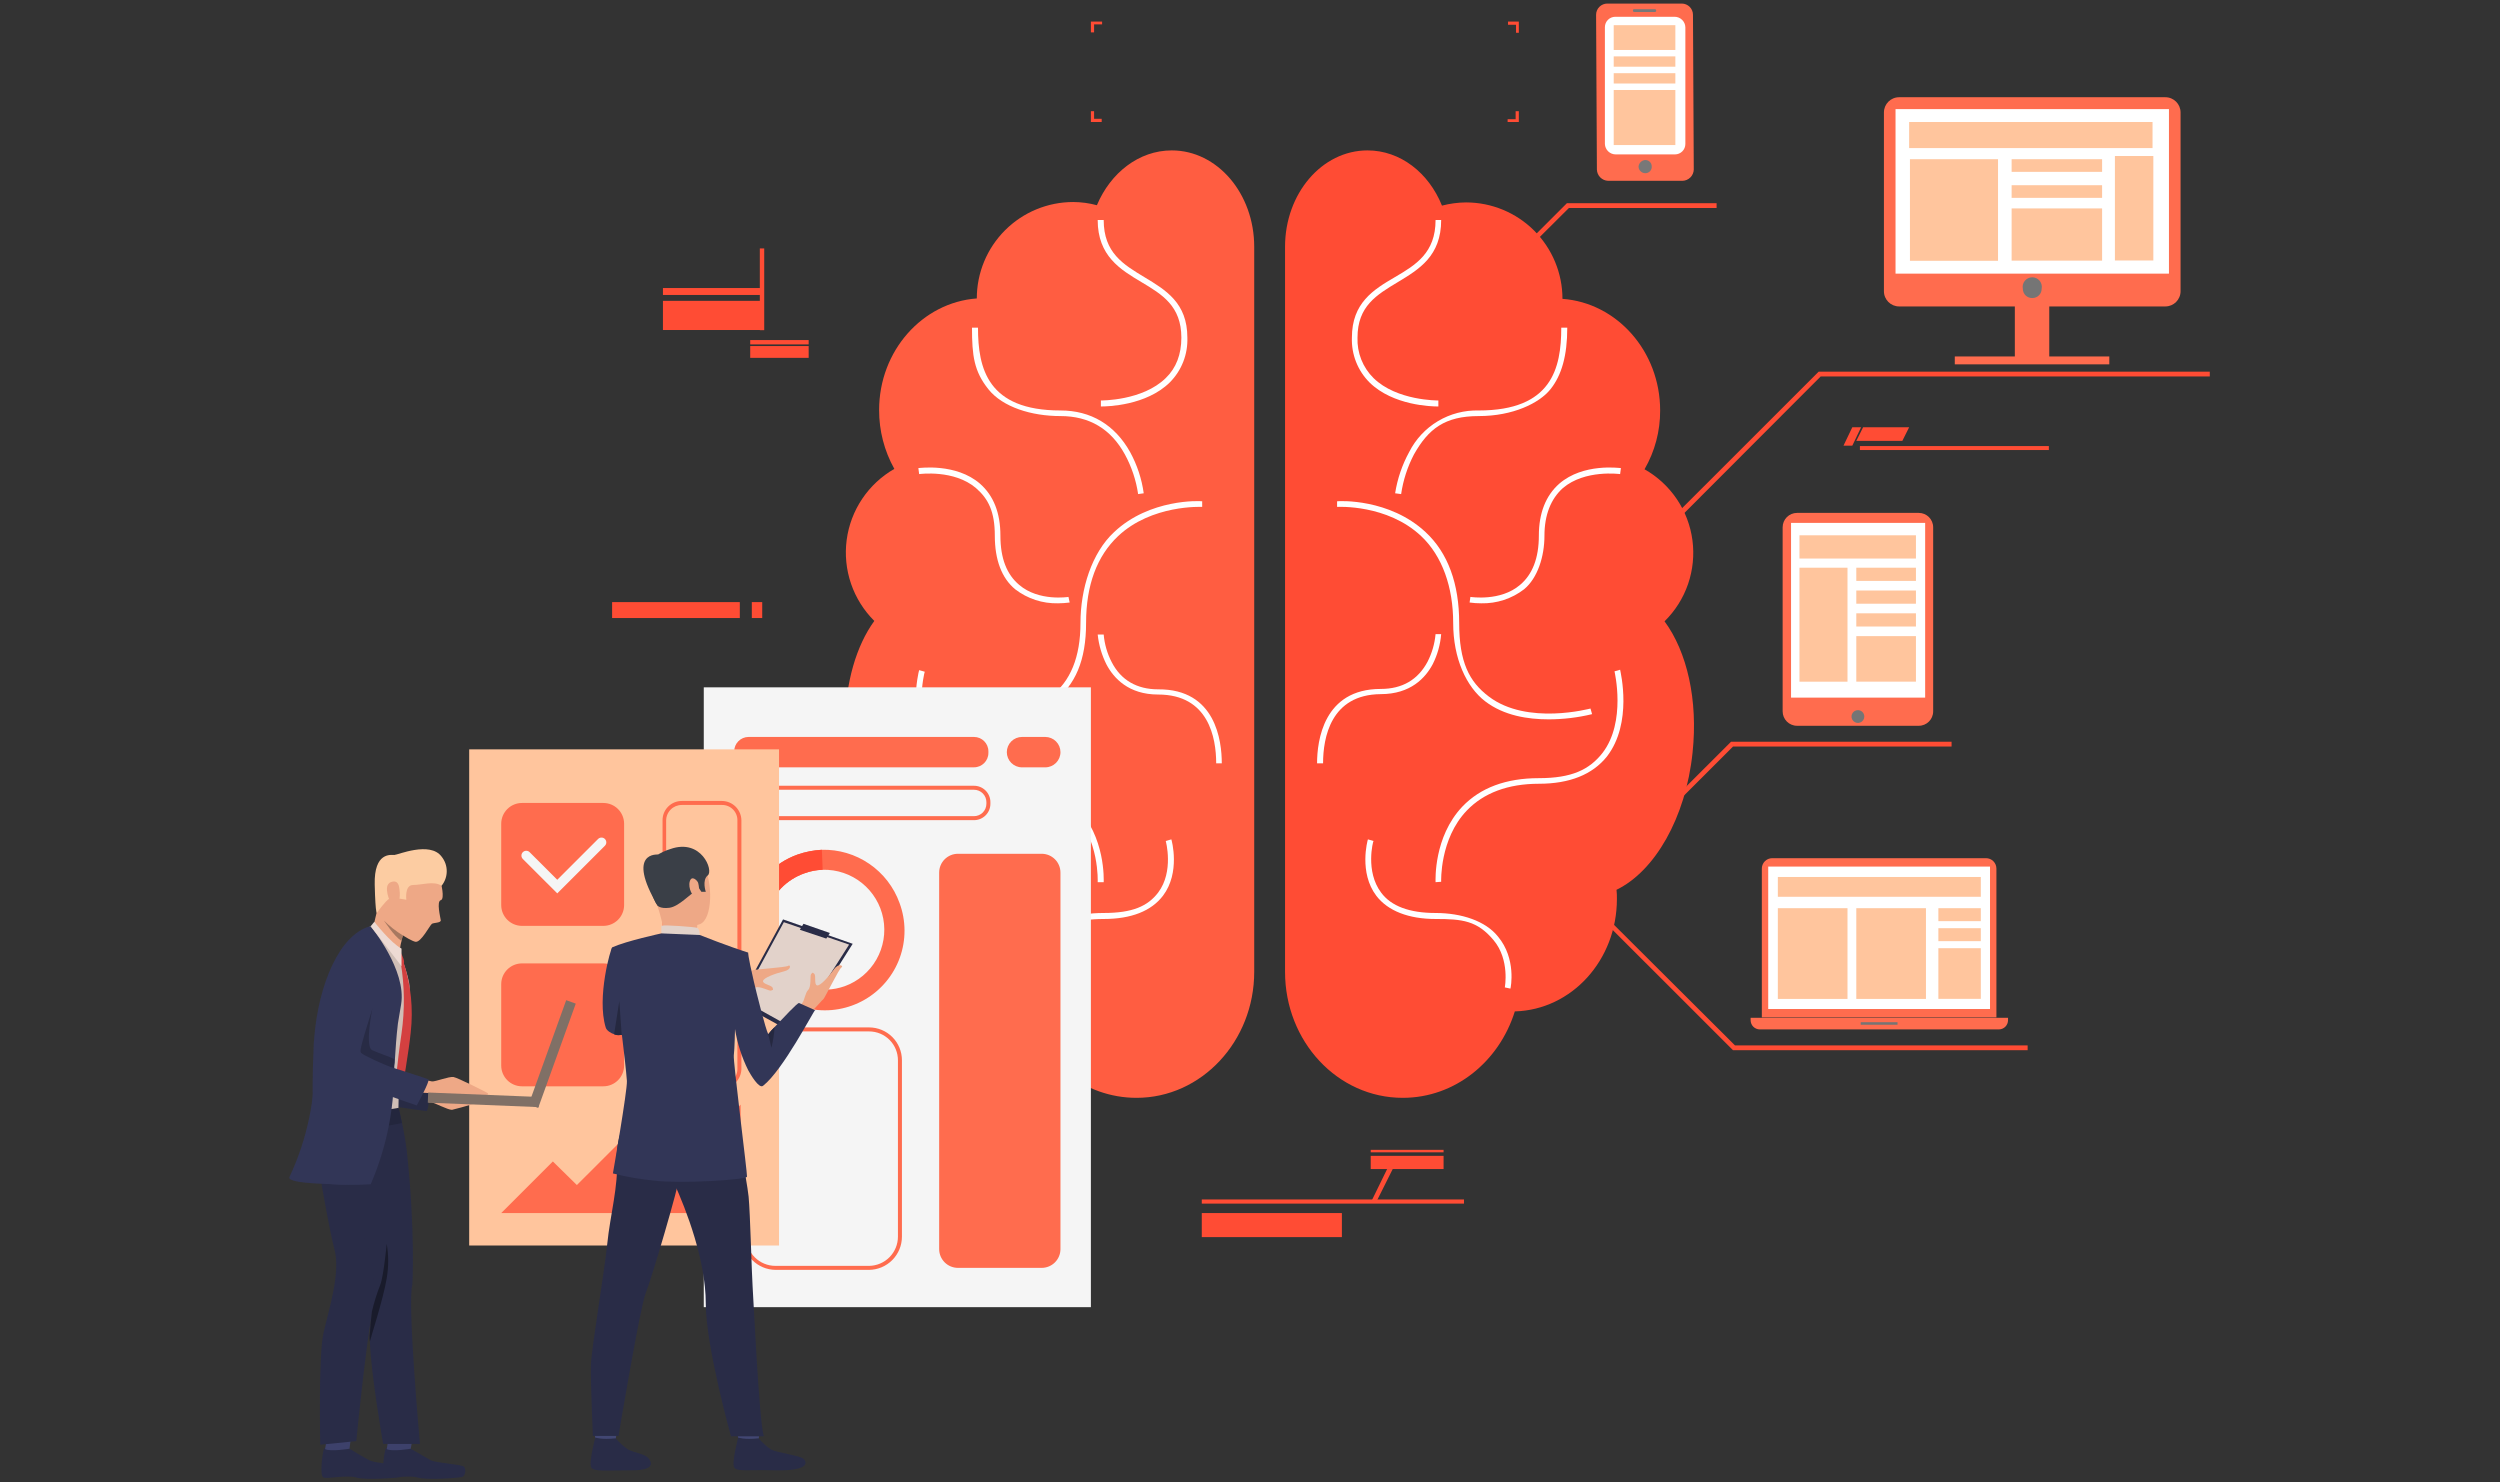 <svg width="700" height="415" viewBox="0 0 700 415" fill="none" xmlns="http://www.w3.org/2000/svg">
<rect x="0" y="0" width="700" height="415" fill="#333333" stroke="none"/>
<path d="M242.006 229.983C245.929 239.057 251.758 246.002 258.259 249.139C258.259 250.035 258.147 250.932 258.147 251.716C258.147 268.856 270.925 282.747 286.842 283.195C291.101 297.199 303.543 307.393 318.227 307.393C336.385 307.393 351.181 291.597 351.181 272.105V69.112C351.181 54.213 340.869 42.114 328.091 42.114C318.899 42.114 310.941 48.387 307.13 57.461C304.973 56.881 302.75 56.58 300.517 56.565C293.352 56.565 286.481 59.41 281.415 64.473C276.349 69.536 273.503 76.403 273.503 83.564C258.259 84.684 246.153 98.239 246.153 114.819C246.136 120.583 247.603 126.254 250.412 131.287C246.806 133.354 243.726 136.225 241.411 139.676C239.096 143.128 237.61 147.066 237.068 151.186C236.526 155.305 236.942 159.494 238.284 163.426C239.627 167.359 241.859 170.928 244.808 173.857C239.764 180.803 236.737 191.109 236.625 202.76C236.856 212.074 238.676 221.28 242.006 229.983V229.983Z" fill="#FF5D41"/>
<path d="M459.684 155.597L458.676 154.589L509.228 104.064H618.74V105.409H509.789L459.684 155.597Z" fill="#FF4C34"/>
<path d="M412.047 85.356L411.15 84.46L438.724 56.901H480.646V58.246H439.285L412.047 85.356Z" fill="#FF4C34"/>
<path d="M464.841 229.423L463.832 228.526L484.681 207.689H546.443V209.034H485.241L464.841 229.423Z" fill="#FF4C34"/>
<path d="M567.739 294.062H485.241L445 253.844L445.897 252.948L485.801 292.718H567.739V294.062Z" fill="#FF4C34"/>
<path d="M518.643 124.789H516.177L518.643 119.636H521.109L518.643 124.789Z" fill="#FF4C34"/>
<path d="M532.655 123.445H519.764L521.67 119.636H534.56L532.655 123.445Z" fill="#FF4C34"/>
<path d="M385.256 336.744H383.799L388.395 327.334H389.964L385.256 336.744Z" fill="#FF4C34"/>
<path d="M573.68 124.901H520.774V126.01H573.68V124.901Z" fill="#FF4C34"/>
<path d="M409.916 335.848H336.497V337.013H409.916V335.848Z" fill="#FF4C34"/>
<path d="M375.729 339.657H336.497V346.39H375.729V339.657Z" fill="#FF4C34"/>
<path d="M305.448 6.041V9.066H306.345V6.825H308.587V6.041H305.448ZM306.345 33.264V31.135H305.448V34.16H308.475V33.264H306.345Z" fill="#FF4C34"/>
<path d="M422.246 6.041V6.937H424.488V9.178H425.273V6.041H422.246ZM424.376 31.135V33.376H422.134V34.16H425.273V31.135H424.376Z" fill="#FF4C34"/>
<path d="M213.31 80.651H185.624V82.589H213.31V80.651Z" fill="#FF4C34"/>
<path d="M213.31 84.236H185.624V92.403H213.31V84.236Z" fill="#FF4C34"/>
<path d="M226.426 95.214H210.06V96.436H226.426V95.214Z" fill="#FF4C34"/>
<path d="M226.426 96.895H210.06V100.2H226.426V96.895Z" fill="#FF4C34"/>
<path d="M213.983 69.561H212.75V92.448H213.983V69.561Z" fill="#FF4C34"/>
<path d="M404.2 323.637H383.799V327.334H404.2V323.637Z" fill="#FF4C34"/>
<path d="M404.2 321.957H383.799V322.651H404.2V321.957Z" fill="#FF4C34"/>
<path d="M207.146 168.592H171.389V173.05H207.146V168.592Z" fill="#FF4C34"/>
<path d="M213.423 168.592H210.508V173.05H213.423V168.592Z" fill="#FF4C34"/>
<path d="M466.073 173.969C469.043 171.051 471.295 167.484 472.651 163.548C474.006 159.612 474.429 155.415 473.886 151.288C473.343 147.161 471.848 143.217 469.52 139.765C467.191 136.314 464.093 133.45 460.469 131.399C463.361 126.394 464.869 120.711 464.84 114.931C464.84 98.351 452.734 84.796 437.49 83.676C437.49 76.515 434.644 69.648 429.578 64.585C424.512 59.522 417.641 56.677 410.476 56.677C408.206 56.699 405.948 57 403.751 57.574C400.052 48.387 392.094 42.114 382.902 42.114C370.124 42.114 359.812 54.213 359.812 69.112V272.105C359.812 291.597 374.496 307.393 392.766 307.393C407.45 307.393 419.78 297.199 424.151 283.195C440.068 282.747 452.734 268.856 452.734 251.716C452.751 250.856 452.713 249.995 452.622 249.139C463.271 243.986 472.014 229.086 473.919 210.714C475.489 195.927 472.35 182.483 466.073 173.969Z" fill="#FF4C34"/>
<path d="M537.251 143.61H503.176C500.947 143.61 499.14 145.415 499.14 147.643V199.186C499.14 201.414 500.947 203.219 503.176 203.219H537.251C539.48 203.219 541.286 201.414 541.286 199.186V147.643C541.286 145.415 539.48 143.61 537.251 143.61Z" fill="#FF6C4E"/>
<path d="M539.044 146.411H501.494V195.333H539.044V146.411Z" fill="white"/>
<path d="M522.007 200.632C522.007 200.986 521.902 201.333 521.704 201.628C521.507 201.922 521.227 202.152 520.9 202.288C520.572 202.423 520.211 202.459 519.863 202.39C519.515 202.321 519.196 202.15 518.945 201.899C518.694 201.649 518.523 201.329 518.454 200.981C518.385 200.634 518.421 200.273 518.556 199.946C518.692 199.618 518.922 199.338 519.217 199.141C519.512 198.944 519.859 198.839 520.213 198.839C520.689 198.839 521.145 199.028 521.481 199.364C521.818 199.7 522.007 200.156 522.007 200.632Z" fill="#757575"/>
<path d="M496.226 240.289H556.082C556.855 240.289 557.596 240.596 558.143 241.142C558.689 241.688 558.996 242.429 558.996 243.202V284.876H493.312V243.314C493.297 242.922 493.361 242.531 493.5 242.165C493.64 241.798 493.852 241.464 494.125 241.181C494.397 240.899 494.723 240.674 495.084 240.521C495.445 240.368 495.834 240.289 496.226 240.289V240.289Z" fill="#FF6C4E"/>
<path d="M557.203 242.642H495.105V282.523H557.203V242.642Z" fill="white"/>
<path d="M490.174 284.988H562.248V285.66C562.248 286.343 561.976 286.999 561.492 287.482C561.009 287.965 560.353 288.237 559.669 288.237H492.752C492.068 288.237 491.412 287.965 490.929 287.482C490.445 286.999 490.174 286.343 490.174 285.66V284.988Z" fill="#FF6C4E"/>
<path d="M531.31 286.22H520.998V286.926H531.31V286.22Z" fill="#757575"/>
<path d="M422.919 276.81L421.35 276.474L422.134 276.698L421.35 276.474C421.35 276.474 422.807 268.744 418.211 263.255C413.615 257.765 409.468 257.317 401.958 257.317C394.448 257.317 388.619 255.077 385.369 250.82C380.437 244.322 382.903 235.36 383.015 235.024L384.584 235.472C384.472 235.472 382.23 243.986 386.714 249.923C389.516 253.732 394.672 255.637 401.958 255.637C409.244 255.637 415.969 257.877 419.444 262.246C424.6 268.408 423.031 276.474 422.919 276.81Z" fill="white"/>
<path d="M401.958 247.011C401.958 246.45 401.398 234.352 409.468 225.838C414.512 220.572 421.686 217.884 430.877 217.884C440.069 217.884 445.001 215.531 448.7 210.826C455.425 202.088 452.062 188.085 452.062 187.973L453.632 187.524C453.744 188.197 457.219 202.424 449.933 211.834C445.897 216.875 439.508 219.452 430.877 219.452C422.246 219.452 415.409 222.029 410.701 226.958C403.079 234.912 403.527 246.787 403.527 246.899L401.958 247.011Z" fill="white"/>
<path d="M433.567 201.416C427.851 201.416 421.125 200.407 415.857 196.374C410.589 192.341 406.89 184.388 406.89 174.417C406.89 164.447 403.863 155.709 397.923 150.107C388.395 141.145 374.608 141.929 374.384 141.929V140.361C375.056 140.249 389.067 139.577 399.156 148.987C405.433 154.812 408.571 163.439 408.571 174.417C408.571 185.396 411.373 190.885 416.866 195.03C427.626 203.208 445.225 198.391 445.337 198.391L445.785 199.959C441.785 200.931 437.683 201.42 433.567 201.416V201.416Z" fill="white"/>
<path d="M392.318 138.345L390.637 138.121C391.267 134.077 392.595 130.173 394.56 126.582C396.368 122.989 399.163 119.986 402.617 117.922C406.071 115.859 410.041 114.822 414.064 114.931C434.464 114.931 437.154 103.168 437.154 91.742H438.835C438.835 99.584 437.266 105.073 434.128 108.994C430.989 112.915 423.591 116.5 414.064 116.5C404.536 116.5 399.94 120.084 395.905 127.254C394.093 130.723 392.88 134.472 392.318 138.345V138.345Z" fill="white"/>
<path d="M414.737 168.928C413.649 168.928 412.563 168.853 411.486 168.704L411.71 167.136C411.822 167.136 420.117 168.48 425.609 163.775C429.084 160.862 430.878 156.269 430.878 149.996C430.878 143.722 432.783 138.793 436.594 135.432C443.32 129.607 453.408 131.063 453.856 131.063L453.632 132.744C453.52 132.744 443.768 131.399 437.603 136.665C434.24 139.689 432.447 144.17 432.447 149.996C432.447 155.821 430.541 161.871 426.73 165.007C423.298 167.646 419.065 169.03 414.737 168.928V168.928Z" fill="white"/>
<path d="M402.519 113.811C400.95 113.811 390.077 113.587 383.464 107.089C381.825 105.447 380.542 103.486 379.693 101.328C378.845 99.17 378.45 96.86 378.532 94.542C378.532 84.796 384.585 81.099 390.526 77.626C396.466 74.153 401.959 70.793 401.959 61.606H403.528C403.528 71.689 397.363 75.386 391.422 78.971C385.481 82.555 380.101 85.692 380.101 94.542C380.024 96.636 380.382 98.723 381.154 100.67C381.926 102.618 383.094 104.384 384.585 105.857C391.086 112.243 402.631 112.131 402.743 112.131V113.811H402.519Z" fill="white"/>
<path d="M370.46 213.739H368.779C368.779 207.465 370.572 192.902 386.601 192.902C392.654 192.902 397.026 190.325 399.716 185.284C400.953 182.875 401.714 180.251 401.958 177.554H403.527C403.292 180.48 402.493 183.334 401.173 185.956C399.155 189.765 395.008 194.358 386.601 194.358C372.59 194.47 370.46 206.569 370.46 213.739Z" fill="white"/>
<path d="M287.962 276.81C287.962 276.474 286.393 268.408 291.437 262.246C295.024 257.877 300.965 255.637 309.035 255.637C317.106 255.637 321.365 253.732 324.28 249.923C328.763 243.986 326.409 235.472 326.409 235.472L327.979 235.024C328.091 235.36 330.557 244.322 325.625 250.82C322.374 255.077 316.77 257.317 309.035 257.317C301.301 257.317 296.033 259.334 292.782 263.255C288.187 268.856 289.532 276.474 289.644 276.474L287.962 276.81Z" fill="white"/>
<path d="M309.036 247.011H307.354C307.354 246.899 307.915 235.024 300.293 227.07C295.585 222.141 288.747 219.564 280.004 219.564C271.261 219.564 264.984 216.988 261.061 211.947C253.775 202.536 257.138 188.309 257.362 187.637L258.931 188.085C258.819 188.197 255.457 202.2 262.294 210.938C265.993 215.643 271.934 217.996 280.004 217.996C288.075 217.996 296.482 220.685 301.413 225.95C309.596 234.352 309.036 246.451 309.036 247.011Z" fill="white"/>
<path d="M277.426 201.416C273.347 201.421 269.282 200.932 265.321 199.959L265.769 198.391C265.881 198.391 283.479 203.208 294.128 195.03C299.732 190.885 302.534 183.939 302.534 174.417C302.534 164.895 305.673 154.812 311.95 148.987C321.926 139.577 336.049 140.249 336.61 140.361V141.929C336.386 141.929 322.486 141.257 313.071 150.107C307.13 155.709 304.104 163.887 304.104 174.417C304.104 184.948 301.077 191.781 295.137 196.374C289.196 200.968 283.143 201.416 277.426 201.416Z" fill="white"/>
<path d="M318.675 138.345C318.105 134.459 316.852 130.705 314.976 127.254C311.053 120.084 305 116.5 296.93 116.5C288.859 116.5 280.789 114.035 276.754 108.994C272.718 103.953 272.158 99.584 272.158 91.742H273.839C273.839 103.168 276.529 114.931 296.93 114.931C305.449 114.931 312.174 118.964 316.434 126.582C318.393 130.166 319.684 134.076 320.245 138.121L318.675 138.345Z" fill="white"/>
<path d="M296.257 168.928C291.929 169.03 287.696 167.646 284.264 165.007C280.453 161.871 278.547 156.717 278.547 149.996C278.547 143.274 276.754 139.689 273.279 136.665C267.114 131.399 257.474 132.744 257.362 132.744L257.138 131.063C257.474 131.063 267.674 129.607 274.4 135.432C278.211 138.793 280.116 143.61 280.116 149.996C280.116 156.381 281.91 160.862 285.385 163.775C290.877 168.48 299.172 167.136 299.172 167.136L299.508 168.704C298.43 168.846 297.344 168.921 296.257 168.928V168.928Z" fill="white"/>
<path d="M308.363 113.811H308.251V112.131C308.363 112.131 319.908 112.243 326.409 105.857C329.324 103.056 330.781 99.247 330.781 94.542C330.781 85.692 325.4 82.443 319.572 78.971C313.743 75.498 307.354 71.689 307.354 61.606H309.035C309.035 70.793 314.528 74.041 320.469 77.626C326.409 81.211 332.462 84.796 332.462 94.542C332.544 96.86 332.149 99.17 331.301 101.328C330.452 103.486 329.169 105.447 327.53 107.089C320.917 113.587 310.044 113.811 308.363 113.811Z" fill="white"/>
<path d="M342.102 213.739H340.533C340.533 206.569 338.403 194.47 324.28 194.47C315.985 194.47 311.838 189.877 309.82 186.068C308.496 183.44 307.66 180.593 307.354 177.666H309.035C309.264 180.365 310.026 182.993 311.277 185.396C313.855 190.437 318.339 193.014 324.28 193.014C340.421 192.902 342.102 207.465 342.102 213.739Z" fill="white"/>
<g style="mix-blend-mode:hard-light">
<path d="M305.449 192.454H197.058V366.005H305.449V192.454Z" fill="#F5F5F5"/>
</g>
<path d="M272.718 206.345H209.612C207.383 206.345 205.576 208.151 205.576 210.378V210.815C205.576 213.042 207.383 214.848 209.612 214.848H272.718C274.947 214.848 276.753 213.042 276.753 210.815V210.378C276.753 208.151 274.947 206.345 272.718 206.345Z" fill="#FF6C4E"/>
<path d="M292.67 214.859H286.169C285.039 214.859 283.956 214.411 283.157 213.612C282.358 212.814 281.91 211.731 281.91 210.602C281.91 210.043 282.02 209.49 282.234 208.973C282.448 208.457 282.762 207.987 283.157 207.592C283.553 207.197 284.022 206.883 284.539 206.669C285.056 206.455 285.61 206.345 286.169 206.345H292.67C293.23 206.345 293.784 206.455 294.3 206.669C294.817 206.883 295.287 207.197 295.682 207.592C296.078 207.987 296.391 208.457 296.606 208.973C296.82 209.49 296.93 210.043 296.93 210.602V210.602C296.93 211.731 296.481 212.814 295.682 213.612C294.883 214.411 293.8 214.859 292.67 214.859Z" fill="#FF6C4E"/>
<path d="M272.718 229.646H209.5C208.901 229.647 208.309 229.527 207.758 229.295C207.206 229.063 206.707 228.723 206.289 228.295C205.871 227.867 205.543 227.359 205.325 226.803C205.106 226.246 205.001 225.651 205.016 225.053V224.605C205.016 223.406 205.484 222.255 206.322 221.396C207.16 220.538 208.3 220.041 209.5 220.012H272.718C273.937 220.012 275.106 220.496 275.968 221.357C276.83 222.219 277.314 223.387 277.314 224.605V225.053C277.314 226.272 276.83 227.44 275.968 228.301C275.106 229.163 273.937 229.646 272.718 229.646ZM209.5 221.132C208.578 221.132 207.694 221.498 207.043 222.15C206.391 222.801 206.025 223.684 206.025 224.605V225.053C206.025 225.974 206.391 226.858 207.043 227.509C207.694 228.16 208.578 228.526 209.5 228.526H272.718C273.64 228.526 274.524 228.16 275.175 227.509C275.827 226.858 276.193 225.974 276.193 225.053V224.605C276.193 223.684 275.827 222.801 275.175 222.15C274.524 221.498 273.64 221.132 272.718 221.132H209.5Z" fill="#FF6C4E"/>
<path d="M251.87 252.836C250.271 248.385 247.309 244.55 243.406 241.876C239.503 239.201 234.856 237.823 230.125 237.937C227.793 238.059 225.491 238.512 223.287 239.281C220.04 240.449 217.106 242.351 214.715 244.838C212.323 247.325 210.539 250.331 209.5 253.62C208.01 258.259 208.088 263.259 209.724 267.848L210.285 269.192C211.148 271.227 212.32 273.116 213.76 274.793C217.116 278.857 221.804 281.601 226.993 282.538C232.181 283.475 237.533 282.546 242.101 279.914C246.669 277.283 250.156 273.119 251.944 268.162C253.733 263.205 253.706 257.776 251.87 252.836V252.836ZM236.514 276.138C233.293 277.278 229.803 277.417 226.502 276.537C223.201 275.657 220.244 273.8 218.019 271.209C216.991 269.939 216.125 268.547 215.441 267.064L214.993 265.943C213.805 262.507 213.726 258.784 214.768 255.301C215.556 252.825 216.907 250.565 218.716 248.699C220.525 246.833 222.742 245.411 225.193 244.546C226.845 243.933 228.587 243.592 230.349 243.538C234.341 243.432 238.241 244.751 241.35 247.257C244.459 249.763 246.573 253.293 247.315 257.215C248.056 261.138 247.377 265.196 245.398 268.663C243.419 272.13 240.27 274.78 236.514 276.138V276.138Z" fill="#FF6C4E"/>
<path d="M214.767 255.301L209.499 253.62C210.538 250.331 212.322 247.325 214.714 244.838C217.105 242.351 220.039 240.449 223.286 239.281C225.49 238.512 227.792 238.059 230.124 237.937L230.348 243.538C228.586 243.592 226.844 243.933 225.192 244.546C222.741 245.411 220.524 246.833 218.715 248.699C216.906 250.565 215.555 252.825 214.767 255.301V255.301Z" fill="#FF4C34"/>
<path d="M215.441 267.063L210.285 269.192L209.724 267.848C208.088 263.258 208.01 258.259 209.5 253.62L214.768 255.301C213.726 258.784 213.805 262.507 214.993 265.943L215.441 267.063Z" fill="#FFC59D"/>
<path d="M213.759 274.793C212.32 273.116 211.148 271.226 210.284 269.192L215.441 267.063C216.125 268.547 216.991 269.939 218.019 271.208L213.759 274.793Z" fill="#FFC59D"/>
<path d="M291.661 239.057H268.234C265.325 239.057 262.966 241.414 262.966 244.322V349.739C262.966 352.647 265.325 355.004 268.234 355.004H291.661C294.571 355.004 296.929 352.647 296.929 349.739V244.322C296.929 241.414 294.571 239.057 291.661 239.057Z" fill="#FF6C4E"/>
<path d="M243.35 355.564H217.121C214.673 355.535 212.335 354.542 210.615 352.802C208.894 351.061 207.929 348.713 207.93 346.266V296.862C207.93 294.426 208.898 292.09 210.622 290.367C212.345 288.644 214.683 287.676 217.121 287.676H243.35C245.788 287.676 248.126 288.644 249.849 290.367C251.573 292.09 252.541 294.426 252.541 296.862V346.266C252.542 348.713 251.577 351.061 249.856 352.802C248.136 354.542 245.798 355.535 243.35 355.564V355.564ZM217.121 288.797C214.97 288.796 212.906 289.643 211.374 291.152C209.843 292.662 208.968 294.713 208.938 296.862V346.266C208.938 348.435 209.8 350.515 211.335 352.049C212.87 353.583 214.951 354.444 217.121 354.444H243.35C245.501 354.415 247.553 353.54 249.064 352.01C250.574 350.479 251.421 348.416 251.421 346.266V296.862C251.421 294.723 250.57 292.672 249.057 291.159C247.543 289.646 245.49 288.797 243.35 288.797H217.121Z" fill="#FF6C4E"/>
<g style="mix-blend-mode:hard-light">
<path d="M218.13 209.818H131.373V348.742H218.13V209.818Z" fill="#FFC59D"/>
</g>
<path d="M168.923 224.83H146.169C142.949 224.83 140.34 227.438 140.34 230.655V253.419C140.34 256.636 142.949 259.244 146.169 259.244H168.923C172.142 259.244 174.751 256.636 174.751 253.419V230.655C174.751 227.438 172.142 224.83 168.923 224.83Z" fill="#FF6C4E"/>
<path d="M168.923 269.752H146.169C142.949 269.752 140.34 272.36 140.34 275.577V298.341C140.34 301.558 142.949 304.167 146.169 304.167H168.923C172.142 304.167 174.751 301.558 174.751 298.341V275.577C174.751 272.36 172.142 269.752 168.923 269.752Z" fill="#FF6C4E"/>
<path d="M156.032 250.148L146.392 240.513C146.14 240.261 145.998 239.918 145.998 239.561C145.998 239.204 146.14 238.861 146.392 238.609C146.645 238.356 146.988 238.214 147.345 238.214C147.703 238.214 148.045 238.356 148.298 238.609L156.032 246.339L167.465 234.912C167.718 234.659 168.061 234.518 168.418 234.518C168.775 234.518 169.118 234.659 169.371 234.912C169.624 235.165 169.766 235.507 169.766 235.864C169.766 236.221 169.624 236.564 169.371 236.816L156.032 250.148Z" fill="#F5F5F5"/>
<path d="M140.34 339.657L154.799 325.206L161.525 331.815L176.769 316.58L184.279 324.085L187.53 320.725L191.789 324.982L207.37 309.298V339.657H140.34Z" fill="#FF6C4E"/>
<path d="M202.214 304.705H190.893C190.177 304.705 189.468 304.562 188.807 304.285C188.147 304.008 187.549 303.602 187.048 303.09C186.547 302.579 186.153 301.973 185.889 301.308C185.626 300.642 185.497 299.931 185.512 299.215V229.759C185.497 229.043 185.626 228.332 185.889 227.667C186.153 227.001 186.547 226.395 187.048 225.884C187.549 225.373 188.147 224.967 188.807 224.689C189.468 224.412 190.177 224.269 190.893 224.27H202.214C203.651 224.299 205.019 224.89 206.025 225.916C207.031 226.943 207.594 228.322 207.594 229.759V299.215C207.594 300.652 207.031 302.032 206.025 303.058C205.019 304.084 203.651 304.675 202.214 304.705ZM190.893 225.39C189.733 225.39 188.621 225.85 187.801 226.669C186.982 227.489 186.521 228.6 186.521 229.759V299.215C186.521 300.374 186.982 301.486 187.801 302.305C188.621 303.124 189.733 303.585 190.893 303.585H202.214C202.783 303.585 203.346 303.471 203.87 303.25C204.394 303.029 204.869 302.706 205.266 302.298C205.663 301.891 205.974 301.408 206.182 300.879C206.389 300.35 206.488 299.784 206.473 299.215V229.759C206.488 229.19 206.389 228.625 206.182 228.095C205.974 227.566 205.663 227.083 205.266 226.676C204.869 226.269 204.394 225.945 203.87 225.724C203.346 225.503 202.783 225.39 202.214 225.39H190.893Z" fill="#FF6C4E"/>
<path d="M206.586 280.731L222.727 289.581L238.756 264.263L219.252 257.429L206.586 280.731Z" fill="#292C47"/>
<path d="M207.707 279.947L222.615 288.237L237.747 264.487L219.476 258.213L207.707 279.947Z" fill="#E2D2CA"/>
<path d="M202.214 275.577L206.137 273.561C207.67 272.84 209.242 272.204 210.845 271.657C211.069 271.432 220.148 270.872 220.709 270.424C221.269 269.976 221.83 271.432 219.476 271.993C217.122 272.553 213.759 273.785 213.647 274.681C213.535 275.577 216.001 275.801 216.337 276.586C216.673 277.37 216.225 277.146 215.889 277.37C215.553 277.594 212.75 276.026 211.629 276.474C210.509 276.922 208.603 276.25 207.594 276.586L202.214 278.378V275.577Z" fill="#EEA886"/>
<path d="M207.146 277.482L208.603 277.034C208.603 277.034 206.809 272.777 206.025 272.889L204.007 273.337L207.146 277.482Z" fill="#EAD8CF"/>
<path d="M207.482 278.266L204.455 272.553L198.29 273.449L201.653 279.946L207.482 278.266Z" fill="#DA9B5B"/>
<path d="M223.51 286.332L226.985 283.42C228.106 282.523 230.236 279.947 230.572 279.723C230.908 279.499 234.944 271.209 235.616 270.873C236.289 270.537 234.944 269.416 233.486 271.433C232.029 273.449 229.675 276.138 228.779 275.914C227.882 275.69 228.555 273.225 227.994 272.665C227.434 272.105 227.434 272.441 227.097 272.777C226.761 273.113 227.209 276.25 226.313 277.146C225.416 278.042 225.304 280.059 224.631 280.843L220.82 285.212L223.51 286.332Z" fill="#EEA886"/>
<path d="M172.959 399.143C172.959 399.143 172.398 402.728 172.398 403.176C172.398 403.624 166.682 402.952 166.682 402.952L166.233 398.695C166.233 398.695 172.286 398.695 172.959 399.143Z" fill="#424773"/>
<path d="M172.398 402.728C173.411 403.924 174.58 404.978 175.873 405.865C177.666 406.761 180.356 407.097 181.365 408.105C182.374 409.113 183.943 411.69 176.881 411.69C169.82 411.69 166.345 412.138 165.56 410.906C164.776 409.674 166.681 402.504 166.681 402.504C166.681 402.504 168.363 403.176 172.398 402.728Z" fill="#292C47"/>
<path d="M212.974 399.143C212.974 399.143 212.413 402.728 212.413 403.176C212.413 403.624 206.697 402.952 206.697 402.952L206.248 398.695C206.248 398.695 212.189 398.695 212.974 399.143Z" fill="#424773"/>
<path d="M212.414 402.728C213.428 403.924 214.596 404.978 215.889 405.865C217.571 406.761 223.96 407.545 224.969 408.441C225.977 409.338 226.874 411.914 216.898 411.69C209.724 411.466 206.362 412.138 205.577 410.906C204.792 409.674 206.698 402.504 206.698 402.504C206.698 402.504 208.267 403.176 212.414 402.728Z" fill="#292C47"/>
<path d="M177.553 308.737C177.553 308.737 172.285 317.027 172.733 324.533C173.182 332.039 170.828 340.329 170.043 348.171C169.259 356.013 165.56 377.746 165.448 382.339C165.335 386.932 166.008 402.056 166.008 402.056H173.182C173.182 402.056 179.235 365.871 180.804 362.062C182.373 358.253 190.107 332.039 190.332 329.014C190.556 325.989 177.553 308.737 177.553 308.737Z" fill="#292C47"/>
<path d="M205.128 309.858C205.128 309.858 209.163 330.471 209.612 335.064C210.06 339.657 210.508 357.357 210.733 360.27C210.957 363.182 212.526 397.911 213.871 402.168H204.68C204.68 402.168 197.618 376.962 197.618 364.975C197.618 352.988 192.238 338.873 188.651 331.031C185.064 323.189 177.106 322.965 174.976 308.289C174.976 308.289 202.214 305.153 205.128 309.858Z" fill="#292C47"/>
<path d="M186.297 238.721C186.297 238.721 193.359 236.032 196.61 241.41C199.86 246.787 199.524 257.541 195.937 258.774C192.35 260.006 187.082 259.446 185.289 256.085C183.495 252.724 181.814 247.907 181.926 244.658C182.038 241.41 184.504 239.617 186.297 238.721Z" fill="#EEA886"/>
<path d="M195.265 259.109C195.082 260.039 195.12 260.998 195.377 261.91C195.937 262.806 186.297 262.806 186.297 262.806C185.783 259.655 185.034 256.547 184.056 253.508C182.598 249.139 195.265 259.109 195.265 259.109Z" fill="#EEA886"/>
<path d="M184.056 253.508C184.056 253.508 184.728 254.517 187.418 254.18C190.108 253.844 193.359 250.148 194.592 249.699C195.825 249.251 195.713 248.691 195.713 248.691L196.385 249.699H197.618C197.618 249.699 196.498 246.451 198.179 245.106C199.86 243.762 196.385 234.688 187.755 237.713C187.755 237.713 181.141 239.617 181.365 243.314C181.59 247.011 182.598 251.604 184.056 253.508Z" fill="#3A3F47"/>
<path d="M195.937 261.798C195.937 261.798 195.937 260.006 195.152 259.782C194.368 259.558 186.185 258.886 185.176 259.222V261.35C185.176 261.35 187.082 262.471 195.937 261.798Z" fill="#E2D2CA"/>
<path d="M195.489 247.235C195.377 246.675 193.695 244.882 193.135 246.787C192.574 248.691 194.032 251.38 194.928 251.156C195.825 250.932 195.937 248.915 195.489 247.235Z" fill="#EEA886"/>
<path d="M228.33 282.859H228.219C228.33 282.971 228.33 282.971 228.33 282.859Z" fill="#323657"/>
<path d="M171.613 328.566C175.442 329.532 179.339 330.206 183.27 330.583C190.668 331.479 209.051 330.359 209.163 329.462C209.275 328.566 205.24 297.087 205.464 295.518C205.688 293.95 205.8 288.124 205.8 288.124C206.442 292.136 207.689 296.026 209.499 299.663C210.172 300.896 212.526 304.928 213.647 304.032C219.251 299.663 227.77 283.083 228.218 282.859L223.735 280.843C223.286 280.731 219.363 284.988 216.897 287.564C216.257 288.198 215.658 288.871 215.104 289.581C214.319 288.012 211.853 278.154 211.069 274.793C209.275 267.063 209.499 266.727 209.499 266.727C204.119 265.047 195.936 261.798 195.936 261.798L185.176 261.35C185.176 261.35 175.312 263.479 171.389 265.271C171.053 265.495 171.053 274.121 170.044 276.362L173.294 283.195C173.294 283.195 175.088 296.751 175.536 302.688C175.648 305.489 171.613 328.566 171.613 328.566Z" fill="#323657"/>
<path d="M169.596 287.677C169.82 288.573 171.165 289.357 171.95 289.581C172.476 289.821 173.061 289.899 173.631 289.805H174.08L181.478 288.461C181.478 288.461 183.159 269.864 171.39 265.383C171.053 265.383 167.018 279.275 169.596 287.677Z" fill="#323657"/>
<path d="M171.949 289.581C172.475 289.821 173.061 289.899 173.631 289.805H174.079L173.407 280.283L171.949 289.581Z" fill="#252840"/>
<path d="M215.105 289.581L216.001 293.39C216.462 291.476 216.762 289.528 216.898 287.564C216.258 288.198 215.659 288.871 215.105 289.581V289.581Z" fill="#252840"/>
<path d="M184.279 239.281C184.279 239.281 175.088 238.272 184.167 253.62L184.279 239.281Z" fill="#3A3F47"/>
<path d="M231.358 262.807L232.366 261.238L224.969 258.662L223.96 260.342L231.358 262.807Z" fill="#292C47"/>
<path d="M118.146 308.849L120.724 308.625C121.621 308.737 125.32 310.754 126.553 310.754C129.966 309.922 133.333 308.912 136.641 307.729C136.977 307.505 136.529 306.945 136.529 306.945L117.922 305.041L118.146 308.849Z" fill="#EEA886"/>
<path d="M130.476 305.265C131.545 305.735 132.53 306.379 133.39 307.169C133.615 307.393 133.839 307.617 133.615 307.841C133.39 308.065 132.942 308.289 132.045 307.953C131.318 307.733 130.563 307.62 129.803 307.617C129.803 307.617 129.019 307.057 130.476 305.265Z" fill="#EEA886"/>
<path d="M103.238 278.938L101.332 298.431C101.332 298.431 100.436 300.896 105.928 301.792C111.42 302.688 120.276 304.593 120.276 304.593C120.276 304.593 120.163 311.09 119.379 311.09C118.594 311.09 101.332 308.514 95.055 307.281C88.778 306.049 93.262 279.499 93.262 279.499L103.238 278.938Z" fill="#282B45"/>
<path d="M118.37 302.24L120.948 302.8C121.845 302.912 125.768 301.344 127.001 301.568C128.234 301.792 136.192 305.825 136.529 306.049C136.865 306.273 136.304 306.833 136.304 306.833L117.698 305.937L118.37 302.24Z" fill="#EEA886"/>
<path d="M97.858 405.641C97.858 405.641 101.669 407.993 103.462 408.89C105.256 409.786 111.981 410.01 112.654 410.682C113.326 411.354 113.102 413.371 111.981 413.595C110.86 413.819 102.453 414.491 99.763 413.707C97.073 412.923 91.693 414.155 90.572 413.707C89.451 413.259 90.236 407.097 90.684 405.753C91.132 404.409 97.858 405.641 97.858 405.641Z" fill="#292C47"/>
<path d="M98.194 403.064L97.858 405.641C97.858 405.641 92.589 406.537 91.02 405.753L91.468 403.064H98.194Z" fill="#3D416B"/>
<path d="M108.395 314.451C108.619 316.243 108.731 320.052 108.843 324.085V326.662C108.955 332.151 108.955 337.08 108.955 337.08C108.731 343.914 107.722 358.589 105.592 361.95C103.463 365.311 99.764 403.512 99.764 403.512L89.675 404.52C89.675 404.52 89.115 379.762 90.572 373.265C92.029 366.767 95.504 356.237 93.599 349.627C92.478 345.482 90.124 332.151 90.124 332.151C90.124 332.151 87.546 317.251 90.124 305.713C90.796 302.912 108.395 314.451 108.395 314.451Z" fill="#292C47"/>
<path d="M115.008 405.641L120.612 408.89C122.406 409.674 129.243 410.01 129.916 410.682C130.588 411.354 130.364 413.371 129.243 413.595C128.122 413.819 119.716 414.491 116.913 413.707C114.111 412.923 108.955 414.155 107.834 413.707C106.713 413.259 107.498 407.097 107.946 405.753C108.395 404.409 115.008 405.641 115.008 405.641Z" fill="#292C47"/>
<path d="M115.456 403.064L115.008 405.641C115.008 405.641 109.852 406.537 108.283 405.753L108.731 403.064H115.456Z" fill="#3D416B"/>
<path d="M117.586 404.296H107.274C107.274 404.296 103.799 384.356 103.575 375.617C103.461 374.8 103.461 373.97 103.575 373.153C103.687 371.36 103.911 369.232 104.135 367.215C104.696 360.942 105.144 354.108 103.127 349.403C101.109 344.698 97.074 332.711 97.074 332.711C97.074 332.711 92.366 318.26 93.263 306.497C93.487 303.584 111.758 310.978 111.758 310.978C112.69 314.629 113.401 318.332 113.887 322.069C116.353 344.922 115.457 359.71 115.457 359.71C113.999 364.639 117.586 404.296 117.586 404.296Z" fill="#292C47"/>
<path d="M110.188 262.246C110.188 262.246 113.775 270.76 114.56 275.241C115.345 279.722 112.206 292.269 112.094 294.846C111.646 302.8 111.534 311.65 111.534 311.65L94.047 319.38C94.047 319.38 92.254 312.322 90.909 303.584C90.02 296.576 90.209 289.474 91.469 282.523C93.823 266.839 103.687 259.333 103.687 259.333L110.188 262.246Z" fill="#CFBEB6"/>
<path d="M123.415 247.011C123.415 247.011 124.648 251.716 123.415 252.052C122.182 252.388 123.303 256.869 123.415 257.653C123.527 258.437 121.51 258.325 120.949 258.661C120.389 258.998 117.923 263.927 116.354 263.703C114.784 263.479 108.283 259.222 106.826 256.757C105.369 254.292 106.041 244.882 108.283 241.297C110.525 237.713 121.286 238.833 123.415 247.011Z" fill="#EEA886"/>
<path d="M113.551 258.549C113.439 259.222 112.99 260.678 112.766 261.91L112.43 263.479C112.094 264.604 111.942 265.777 111.982 266.951C111.982 269.08 104.584 259.222 104.584 259.222C105.771 254.588 106.595 249.868 107.05 245.106C107.834 237.601 113.551 258.549 113.551 258.549Z" fill="#EEA886"/>
<path d="M123.638 248.019C124.576 246.862 125.087 245.419 125.087 243.93C125.087 242.441 124.576 240.998 123.638 239.841C120.388 235.472 111.309 239.393 110.412 239.393C109.515 239.393 104.695 238.497 104.919 247.683C105.144 256.869 105.592 255.525 105.592 255.525C105.592 255.525 108.058 252.052 109.067 251.604C110.076 251.156 113.775 251.94 113.775 251.94C113.775 251.94 113.214 247.795 115.68 247.795C118.146 247.795 121.509 246.563 123.638 248.019Z" fill="#FCCCA2"/>
<path d="M111.869 249.139C111.757 248.579 111.757 246.114 109.403 247.011C107.05 247.907 109.291 252.948 109.628 253.06C109.964 253.172 112.43 254.068 111.869 249.139Z" fill="#EEA886"/>
<path d="M112.542 314.451L111.646 310.194L88.107 314.003L88.331 317.14C88.331 317.14 105.256 316.131 112.542 314.451Z" fill="#23263D"/>
<path d="M88.106 295.63C88.448 307.342 86.029 318.97 81.044 329.574C80.036 331.703 96.513 331.591 96.513 331.591L88.106 295.63Z" fill="#323657"/>
<path d="M112.317 281.179C111.981 282.971 111.756 284.764 111.42 286.556C110.972 290.253 110.748 293.838 110.523 297.423C110.523 297.759 110.411 298.095 110.411 298.543V300.335C110.318 301.116 110.281 301.902 110.299 302.688C109.952 312.643 107.747 322.445 103.798 331.591C103.798 331.591 91.916 332.375 88.89 330.695C87.608 318.678 87.233 306.582 87.769 294.51C87.769 293.054 87.881 291.709 87.993 290.365C89.226 275.801 94.943 261.686 103.686 259.333C103.91 259.446 113.886 271.656 112.317 281.179Z" fill="#323657"/>
<path d="M150.915 307.15L119.891 305.905L119.777 308.748L150.801 309.993L150.915 307.15Z" fill="#807066"/>
<path d="M158.535 280.054L148.018 309.25L150.696 310.214L161.214 281.017L158.535 280.054Z" fill="#807066"/>
<path d="M108.282 357.917C107.386 363.518 103.575 375.281 103.575 375.617C103.461 374.8 103.461 373.97 103.575 373.153C103.687 371.36 103.911 369.232 104.135 367.215C104.743 364.661 105.529 362.153 106.489 359.709C107.386 357.469 108.282 348.283 108.282 348.283C108.83 351.471 108.83 354.729 108.282 357.917V357.917Z" fill="#191B2B"/>
<path d="M112.766 261.91L112.43 263.479C110.188 262.022 107.722 257.989 107.498 257.765C109.095 259.337 110.862 260.727 112.766 261.91V261.91Z" fill="#A77860"/>
<path d="M110.412 296.527V297.535C110.323 298.128 110.286 298.728 110.3 299.327C107.61 298.767 102.566 297.423 100.997 294.734C99.428 292.046 104.135 282.411 104.248 282.299C104.36 282.187 102.006 293.054 104.248 294.062C106.489 295.07 108.731 295.742 110.412 296.527Z" fill="#282B45"/>
<path d="M112.205 269.528C113.296 276.087 113.372 282.775 112.429 289.357C111.084 298.431 110.636 304.816 110.636 304.816L111.309 307.393L112.542 305.489C112.542 305.489 114.559 293.838 115.007 289.021C115.748 282.417 115.06 275.731 112.99 269.416L112.205 269.528Z" fill="#D44040"/>
<path d="M112.093 269.528L112.654 269.864C113.102 269.976 113.663 269.528 112.205 266.728L112.093 269.528Z" fill="#D44040"/>
<path d="M104.808 258.102C104.808 258.102 109.404 264.039 112.43 265.607V270.537L103.799 259.334L104.808 258.102Z" fill="#EDDAD3"/>
<path d="M94.832 274.121C95.28 271.993 97.858 262.471 103.239 263.815C108.619 265.159 107.05 271.657 105.929 276.586C104.808 281.515 100.324 293.95 100.997 294.734C101.669 295.519 108.059 298.319 109.404 298.767C110.749 299.215 119.38 301.904 119.94 302.24C120.501 302.576 116.689 309.522 116.689 309.522C116.689 309.522 95.168 302.24 91.581 299.888C87.994 297.535 94.832 274.121 94.832 274.121Z" fill="#323657"/>
<path d="M564.153 100.928H573.792V71.711H564.153V100.928Z" fill="#FF6C4E"/>
<path d="M531.758 85.804L606.298 85.804C608.651 85.804 610.558 83.898 610.558 81.547V31.482C610.558 29.131 608.651 27.225 606.298 27.225L531.758 27.225C529.406 27.225 527.499 29.131 527.499 31.482V81.547C527.499 83.898 529.406 85.804 531.758 85.804Z" fill="#FF6C4E"/>
<path d="M530.75 76.618L607.307 76.618V30.553L530.75 30.553V76.618Z" fill="white"/>
<path d="M566.394 80.875C566.394 81.223 566.464 81.568 566.601 81.888C566.737 82.208 566.937 82.497 567.189 82.738C567.44 82.979 567.738 83.166 568.063 83.289C568.389 83.412 568.737 83.467 569.084 83.452C569.768 83.452 570.424 83.18 570.907 82.697C571.391 82.214 571.663 81.559 571.663 80.875C571.744 80.484 571.737 80.08 571.642 79.692C571.547 79.304 571.367 78.942 571.115 78.632C570.863 78.322 570.544 78.073 570.184 77.901C569.823 77.73 569.428 77.641 569.028 77.641C568.629 77.641 568.234 77.73 567.873 77.901C567.512 78.073 567.194 78.322 566.942 78.632C566.69 78.942 566.51 79.304 566.415 79.692C566.32 80.08 566.313 80.484 566.394 80.875V80.875Z" fill="#757575"/>
<path d="M590.606 99.808H547.34V102.015H590.606V99.808Z" fill="#FF6C4E"/>
<path d="M559.445 44.579H534.785V73.022H559.445V44.579Z" fill="#FFC59D"/>
<path d="M588.587 44.579H563.255V48.119H588.587V44.579Z" fill="#FFC59D"/>
<path d="M588.587 51.86H563.255V55.4H588.587V51.86Z" fill="#FFC59D"/>
<path d="M588.587 58.358H563.255V72.977H588.587V58.358Z" fill="#FFC59D"/>
<path d="M602.935 43.682H592.175V72.932H602.935V43.682Z" fill="#FFC59D"/>
<path d="M602.711 34.16H534.56V41.464H602.711V34.16Z" fill="#FFC59D"/>
<path d="M536.466 149.883H503.848V156.392H536.466V149.883Z" fill="#FFC59D"/>
<path d="M517.299 158.958H503.848V190.874H517.299V158.958Z" fill="#FFC59D"/>
<path d="M536.466 158.958H519.764V162.654H536.466V158.958Z" fill="#FFC59D"/>
<path d="M536.466 165.343H519.764V169.04H536.466V165.343Z" fill="#FFC59D"/>
<path d="M536.466 171.729H519.764V175.426H536.466V171.729Z" fill="#FFC59D"/>
<path d="M536.466 178.114H519.764V190.863H536.466V178.114Z" fill="#FFC59D"/>
<path d="M554.625 245.554H497.795V251.1H554.625V245.554Z" fill="#FFC59D"/>
<path d="M517.299 254.292H497.795V279.7H517.299V254.292Z" fill="#FFC59D"/>
<path d="M539.268 254.292H519.764V279.7H539.268V254.292Z" fill="#FFC59D"/>
<path d="M554.624 254.292H542.743V257.922H554.624V254.292Z" fill="#FFC59D"/>
<path d="M554.624 259.894H542.743V263.524H554.624V259.894Z" fill="#FFC59D"/>
<path d="M554.624 265.495H542.743V279.678H554.624V265.495Z" fill="#FFC59D"/>
<path d="M471.117 50.628H450.269C449.445 50.6 448.663 50.261 448.08 49.678C447.498 49.096 447.158 48.314 447.13 47.491L446.906 4.137C446.906 3.305 447.237 2.507 447.825 1.919C448.414 1.33 449.212 1 450.045 1H470.893C471.726 1 472.524 1.33 473.113 1.919C473.701 2.507 474.032 3.305 474.032 4.137L474.256 47.491C474.228 48.314 473.888 49.096 473.306 49.678C472.723 50.261 471.941 50.6 471.117 50.628V50.628Z" fill="#FF6C4E"/>
<path d="M468.988 43.234H452.398C451.615 43.234 450.861 42.931 450.297 42.388C449.732 41.845 449.401 41.104 449.372 40.321V7.609C449.372 6.837 449.679 6.096 450.225 5.55C450.772 5.004 451.513 4.697 452.286 4.697H468.875C469.659 4.696 470.412 4.999 470.977 5.543C471.541 6.086 471.873 6.827 471.902 7.609V40.321C471.902 41.094 471.595 41.835 471.048 42.381C470.502 42.927 469.76 43.234 468.988 43.234V43.234Z" fill="white"/>
<path d="M463.383 2.568H457.667C457.33 2.568 457.218 2.68 457.218 2.904C457.218 3.241 457.33 3.353 457.667 3.353H463.383C463.608 3.353 463.832 3.128 463.72 2.904C463.72 2.792 463.608 2.568 463.383 2.568Z" fill="#787878"/>
<path d="M462.487 46.595C462.503 46.839 462.468 47.084 462.385 47.315C462.301 47.546 462.172 47.757 462.004 47.935C461.835 48.114 461.633 48.256 461.407 48.353C461.182 48.45 460.939 48.5 460.694 48.499C460.208 48.5 459.739 48.315 459.385 47.981C459.031 47.648 458.817 47.192 458.789 46.707C458.815 46.21 459.025 45.741 459.377 45.39C459.728 45.038 460.197 44.829 460.694 44.802C461.17 44.802 461.626 44.991 461.962 45.327C462.299 45.663 462.487 46.119 462.487 46.595Z" fill="#787878"/>
<path d="M469.101 7.049H451.839V13.995H469.101V7.049Z" fill="#FFC59D"/>
<path d="M469.101 15.788H451.839V18.678H469.101V15.788Z" fill="#FFC59D"/>
<path d="M469.101 20.493H451.839V23.383H469.101V20.493Z" fill="#FFC59D"/>
<path d="M469.101 25.198H451.839V40.613H469.101V25.198Z" fill="#FFC59D"/>
</svg>
